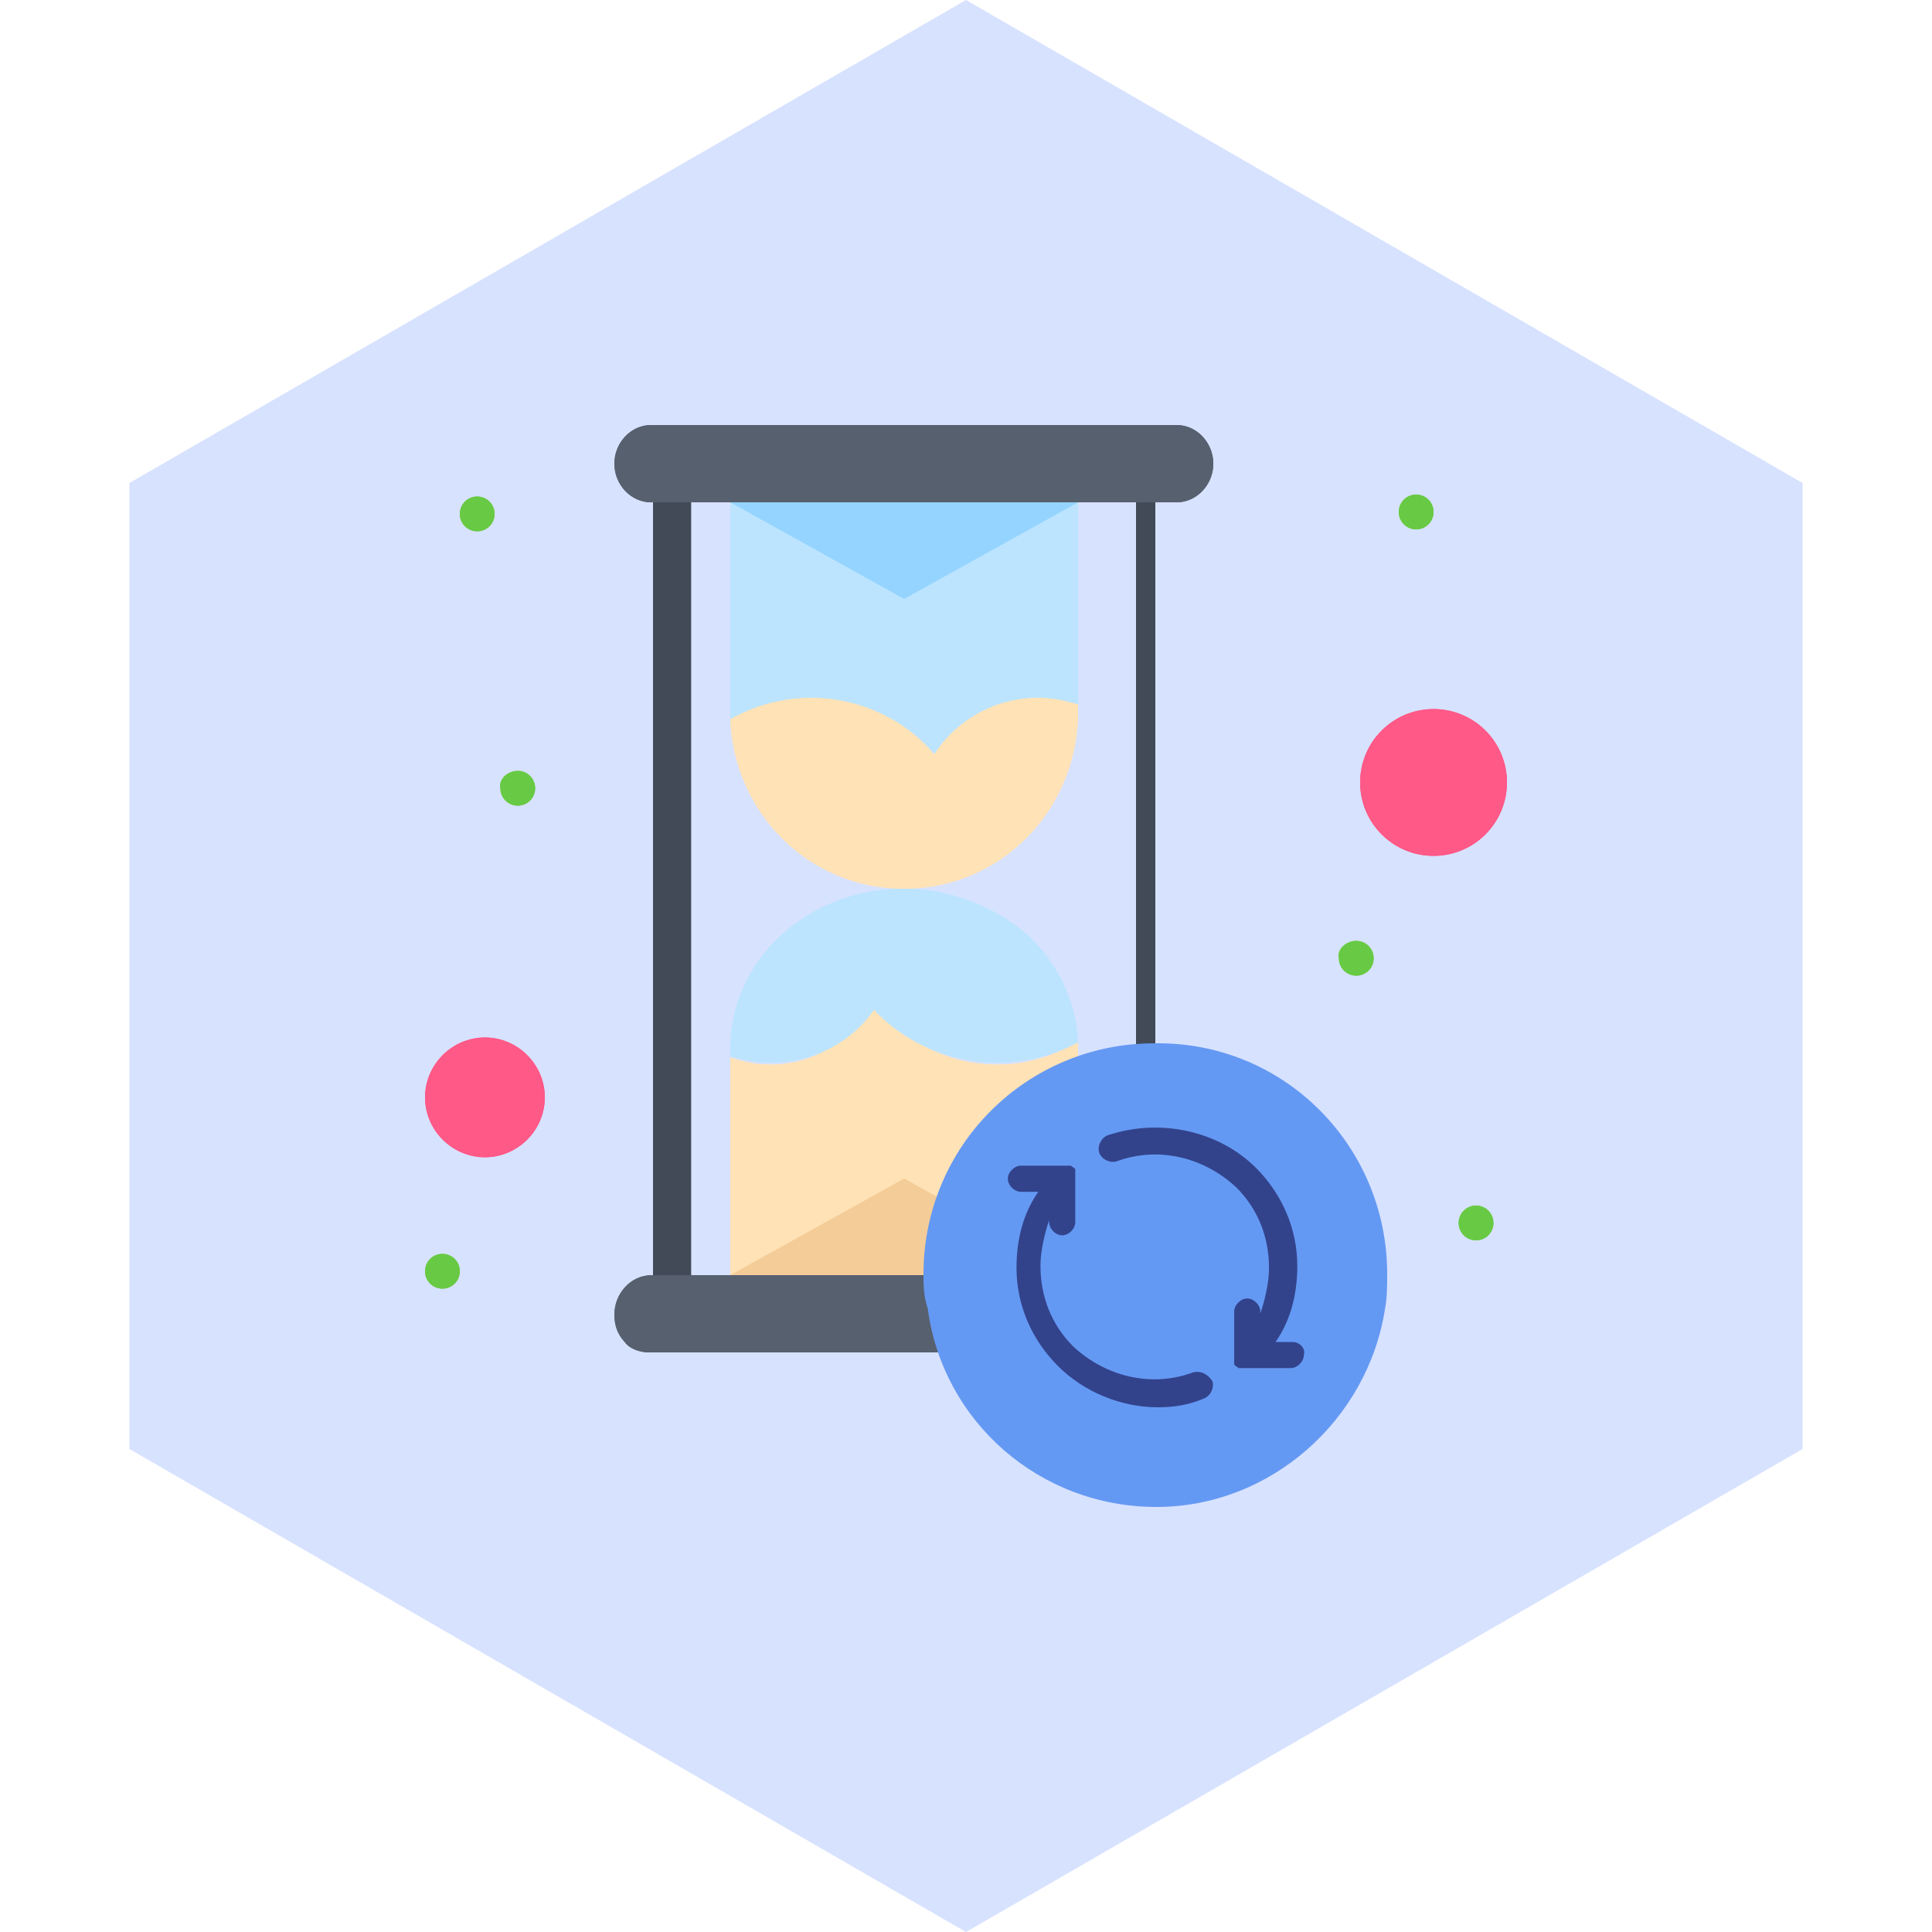 <svg width="100" height="100" viewBox="0 0 100 100" fill="none" xmlns="http://www.w3.org/2000/svg">
<g id="Group 62">
<path id="Polygon 4" d="M50 0L93.301 25V75L50 100L6.699 75V25L50 0Z" fill="#D7E2FF"/>
<g id="Group 47">
<g id="Group 40">
<path id="Vector" d="M74.2 36.7C76.3 36.7 78 38.4 78 40.5C78 42.6 76.3 44.3 74.2 44.3C72.1 44.3 70.4 42.6 70.4 40.5C70.4 38.4 72.1 36.7 74.2 36.7Z" fill="#FF5987"/>
<path id="Vector_2" d="M25.1 53.7C26.8 53.7 28.2 55.1 28.2 56.8C28.2 58.5 26.8 59.9 25.1 59.9C23.4 59.9 22 58.5 22 56.8C22 55.1 23.4 53.7 25.1 53.7Z" fill="#FF5987"/>
<path id="Vector_3" d="M76.4 62.4C76.9 62.4 77.3 62.8 77.3 63.3C77.3 63.8 76.9 64.2 76.4 64.2C75.9 64.2 75.5 63.8 75.5 63.3C75.5 62.8 75.9 62.4 76.4 62.4Z" fill="#68CA44"/>
<path id="Vector_4" d="M73.3 25.6C73.8 25.6 74.2 26 74.2 26.5C74.2 27 73.8 27.4 73.3 27.4C72.8 27.4 72.4 27 72.4 26.5C72.4 26 72.8 25.6 73.3 25.6Z" fill="#68CA44"/>
<path id="Vector_5" d="M70.2 48.7C70.7 48.7 71.1 49.1 71.1 49.6C71.1 50.1 70.7 50.5 70.2 50.5C69.7 50.5 69.3 50.1 69.3 49.6C69.2 49.1 69.7 48.7 70.2 48.7Z" fill="#68CA44"/>
<path id="Vector_6" d="M26.8 39.9C27.3 39.9 27.7 40.3 27.7 40.8C27.7 41.3 27.3 41.7 26.8 41.7C26.3 41.7 25.9 41.3 25.9 40.8C25.8 40.3 26.3 39.9 26.8 39.9Z" fill="#68CA44"/>
<path id="Vector_7" d="M22.9 64.9C23.4 64.9 23.8 65.3 23.8 65.8C23.8 66.3 23.4 66.7 22.9 66.7C22.4 66.7 22 66.3 22 65.8C22 65.3 22.4 64.9 22.9 64.9Z" fill="#68CA44"/>
<path id="Vector_8" d="M24.7 25.7C25.2 25.7 25.6 26.1 25.6 26.6C25.6 27.1 25.2 27.5 24.7 27.5C24.2 27.5 23.8 27.1 23.8 26.6C23.8 26.1 24.2 25.7 24.7 25.7Z" fill="#68CA44"/>
<path id="Vector_9" d="M74.2 36.7C76.3 36.7 78 38.4 78 40.5C78 42.6 76.3 44.3 74.2 44.3C72.1 44.3 70.4 42.6 70.4 40.5C70.4 38.4 72.1 36.7 74.2 36.7Z" fill="#FF5987"/>
<path id="Vector_10" d="M25.1 53.7C26.8 53.7 28.2 55.1 28.2 56.8C28.2 58.5 26.8 59.9 25.1 59.9C23.4 59.9 22 58.5 22 56.8C22 55.1 23.4 53.7 25.1 53.7Z" fill="#FF5987"/>
<path id="Vector_11" d="M76.4 62.4C76.9 62.4 77.3 62.8 77.3 63.3C77.3 63.8 76.9 64.2 76.4 64.2C75.9 64.2 75.5 63.8 75.5 63.3C75.5 62.8 75.9 62.4 76.4 62.4Z" fill="#68CA44"/>
<path id="Vector_12" d="M73.3 25.6C73.8 25.6 74.2 26 74.2 26.5C74.2 27 73.8 27.4 73.3 27.4C72.8 27.4 72.4 27 72.4 26.5C72.4 26 72.8 25.6 73.3 25.6Z" fill="#68CA44"/>
<path id="Vector_13" d="M70.2 48.7C70.7 48.7 71.1 49.1 71.1 49.6C71.1 50.1 70.7 50.5 70.2 50.5C69.7 50.5 69.3 50.1 69.3 49.6C69.2 49.1 69.7 48.7 70.2 48.7Z" fill="#68CA44"/>
<path id="Vector_14" d="M26.8 39.9C27.3 39.9 27.7 40.3 27.7 40.8C27.7 41.3 27.3 41.7 26.8 41.7C26.3 41.7 25.9 41.3 25.9 40.8C25.8 40.3 26.3 39.9 26.8 39.9Z" fill="#68CA44"/>
<path id="Vector_15" d="M22.9 64.9C23.4 64.9 23.8 65.3 23.8 65.8C23.8 66.3 23.4 66.7 22.9 66.7C22.4 66.7 22 66.3 22 65.8C22 65.3 22.4 64.9 22.9 64.9Z" fill="#68CA44"/>
<path id="Vector_16" d="M24.7 25.7C25.2 25.7 25.6 26.1 25.6 26.6C25.6 27.1 25.2 27.5 24.7 27.5C24.2 27.5 23.8 27.1 23.8 26.6C23.8 26.1 24.2 25.7 24.7 25.7Z" fill="#68CA44"/>
<g id="Group 31">
<path id="Vector_17" d="M59.3 67C59.05 67 58.8 66.735 58.8 66.469V25.53C58.8 25.265 59.05 25 59.3 25C59.55 25 59.8 25.265 59.8 25.53V66.469C59.8 66.735 59.55 67 59.3 67Z" fill="#414A56"/>
<path id="Vector_18" d="M34.784 67C34.292 67 33.8 66.735 33.8 66.469V25.53C33.8 25.265 34.292 25 34.784 25C35.276 25 35.768 25.265 35.768 25.53V66.469C35.932 66.735 35.44 67 34.784 67Z" fill="#414A56"/>
<path id="Vector_19" d="M55.8 53.922C54.588 54.654 53.117 55.111 51.646 55.111C49.136 55.111 46.8 53.922 45.242 52C44.117 53.83 42.213 55.111 39.877 55.111C39.098 55.111 38.406 54.928 37.8 54.745V66H55.8V54.288C55.8 54.196 55.8 54.105 55.8 53.922Z" fill="#FFE2B6"/>
<path id="Vector_20" d="M55.8 54.288V66L46.8 60.876L37.8 66V54.745C38.492 55.02 39.185 55.111 39.877 55.111C42.04 55.111 44.031 53.922 45.242 52C46.8 53.922 49.05 55.111 51.646 55.111C53.204 55.111 54.588 54.654 55.8 53.922C55.8 54.105 55.8 54.196 55.8 54.288Z" fill="#FFE2B6"/>
<path id="Vector_21" d="M55.8 36.38V36.825C55.8 41.902 51.819 46 46.8 46C41.867 46 37.973 42.081 37.8 37.181C39.011 36.469 40.483 36.023 41.954 36.023C44.463 36.023 46.8 37.181 48.358 39.052C49.483 37.27 51.386 36.023 53.723 36.023C54.329 35.934 55.108 36.112 55.8 36.38Z" fill="#FFE2B6"/>
<path id="Vector_22" d="M37.8 26V36.876C37.8 36.961 37.8 37.131 37.8 37.216C39.011 36.536 40.483 36.111 41.954 36.111C44.463 36.111 46.8 37.216 48.358 39C49.483 37.301 51.386 36.111 53.723 36.111C54.502 36.111 55.194 36.281 55.8 36.451V26H37.8Z" fill="#BCE4FF"/>
<path id="Vector_23" d="M55.8 26V36.451C55.108 36.196 54.415 36.111 53.723 36.111C51.56 36.111 49.569 37.216 48.358 39C46.8 37.216 44.55 36.111 41.954 36.111C40.396 36.111 39.011 36.536 37.8 37.216C37.8 37.131 37.8 36.961 37.8 36.876V26L46.8 30.758L55.8 26Z" fill="#BCE4FF"/>
<path id="Vector_24" d="M55.8 26L46.8 31L37.8 26H55.8Z" fill="#94D4FF"/>
<path id="Vector_25" d="M55.8 66H37.8L46.8 61L55.8 66Z" fill="#F3CC97"/>
<path id="Vector_26" d="M55.8 53.955C54.588 54.598 53.117 55 51.646 55C49.136 55 46.8 53.955 45.242 52.268C44.117 53.875 42.213 55 39.877 55C39.098 55 38.406 54.839 37.8 54.679V54.277C37.8 49.696 41.781 46 46.8 46C49.223 46 51.56 46.964 53.204 48.411C54.761 49.857 55.713 51.866 55.8 53.955Z" fill="#BCE4FF"/>
<path id="Vector_27" d="M62.8 24C62.8 25.091 61.939 26 60.906 26C56.944 26 37.656 26 33.694 26C32.661 26 31.8 25.091 31.8 24C31.8 22.909 32.661 22 33.694 22H60.906C61.939 22 62.8 22.909 62.8 24Z" fill="#57606F"/>
<path id="Vector_28" d="M62.8 67.957C62.8 69.071 61.934 70 60.895 70H33.618C33.099 70 32.579 69.814 32.319 69.443C31.973 69.071 31.8 68.607 31.8 68.05C31.8 66.935 32.666 66.006 33.705 66.006H35.09C36.389 66.006 58.817 66.006 59.683 66.006H61.068C61.934 65.913 62.8 66.842 62.8 67.957Z" fill="#57606F"/>
<path id="Vector_29" d="M59.3 67C59.05 67 58.8 66.735 58.8 66.469V25.53C58.8 25.265 59.05 25 59.3 25C59.55 25 59.8 25.265 59.8 25.53V66.469C59.8 66.735 59.55 67 59.3 67Z" fill="#414A56"/>
<path id="Vector_30" d="M34.784 67C34.292 67 33.8 66.735 33.8 66.469V25.53C33.8 25.265 34.292 25 34.784 25C35.276 25 35.768 25.265 35.768 25.53V66.469C35.932 66.735 35.44 67 34.784 67Z" fill="#414A56"/>
<path id="Vector_31" d="M55.8 53.922C54.588 54.654 53.117 55.111 51.646 55.111C49.136 55.111 46.8 53.922 45.242 52C44.117 53.83 42.213 55.111 39.877 55.111C39.098 55.111 38.406 54.928 37.8 54.745V66H55.8V54.288C55.8 54.196 55.8 54.105 55.8 53.922Z" fill="#FFE2B6"/>
<path id="Vector_32" d="M55.8 54.288V66L46.8 60.876L37.8 66V54.745C38.492 55.02 39.185 55.111 39.877 55.111C42.04 55.111 44.031 53.922 45.242 52C46.8 53.922 49.05 55.111 51.646 55.111C53.204 55.111 54.588 54.654 55.8 53.922C55.8 54.105 55.8 54.196 55.8 54.288Z" fill="#FFE2B6"/>
<path id="Vector_33" d="M55.8 36.38V36.825C55.8 41.902 51.819 46 46.8 46C41.867 46 37.973 42.081 37.8 37.181C39.011 36.469 40.483 36.023 41.954 36.023C44.463 36.023 46.8 37.181 48.358 39.052C49.483 37.27 51.386 36.023 53.723 36.023C54.329 35.934 55.108 36.112 55.8 36.38Z" fill="#FFE2B6"/>
<path id="Vector_34" d="M37.8 26V36.876C37.8 36.961 37.8 37.131 37.8 37.216C39.011 36.536 40.483 36.111 41.954 36.111C44.463 36.111 46.8 37.216 48.358 39C49.483 37.301 51.386 36.111 53.723 36.111C54.502 36.111 55.194 36.281 55.8 36.451V26H37.8Z" fill="#BCE4FF"/>
<path id="Vector_35" d="M55.8 26V36.451C55.108 36.196 54.415 36.111 53.723 36.111C51.56 36.111 49.569 37.216 48.358 39C46.8 37.216 44.55 36.111 41.954 36.111C40.396 36.111 39.011 36.536 37.8 37.216C37.8 37.131 37.8 36.961 37.8 36.876V26L46.8 30.758L55.8 26Z" fill="#BCE4FF"/>
<path id="Vector_36" d="M55.8 26L46.8 31L37.8 26H55.8Z" fill="#94D4FF"/>
<path id="Vector_37" d="M55.8 66H37.8L46.8 61L55.8 66Z" fill="#F3CC97"/>
<path id="Vector_38" d="M55.8 53.955C54.588 54.598 53.117 55 51.646 55C49.136 55 46.8 53.955 45.242 52.268C44.117 53.875 42.213 55 39.877 55C39.098 55 38.406 54.839 37.8 54.679V54.277C37.8 49.696 41.781 46 46.8 46C49.223 46 51.56 46.964 53.204 48.411C54.761 49.857 55.713 51.866 55.8 53.955Z" fill="#BCE4FF"/>
<path id="Vector_39" d="M62.8 24C62.8 25.091 61.939 26 60.906 26C56.944 26 37.656 26 33.694 26C32.661 26 31.8 25.091 31.8 24C31.8 22.909 32.661 22 33.694 22H60.906C61.939 22 62.8 22.909 62.8 24Z" fill="#57606F"/>
<path id="Vector_40" d="M62.8 67.957C62.8 69.071 61.934 70 60.895 70H33.618C33.099 70 32.579 69.814 32.319 69.443C31.973 69.071 31.8 68.607 31.8 68.05C31.8 66.935 32.666 66.006 33.705 66.006H35.09C36.389 66.006 58.817 66.006 59.683 66.006H61.068C61.934 65.913 62.8 66.842 62.8 67.957Z" fill="#57606F"/>
</g>
<g id="Group 33">
<path id="Vector_41" d="M71.8 65.945C71.8 66.508 71.8 67.184 71.688 67.747C70.795 73.493 65.772 78 59.856 78C53.828 78 48.805 73.606 48.023 67.747C47.8 67.071 47.8 66.508 47.8 65.945C47.8 59.297 53.158 54.002 59.744 54.002C66.442 53.889 71.8 59.297 71.8 65.945Z" fill="#6499F3"/>
<g id="Group 32">
<path id="Vector_42" d="M61.74 71.039C59.6 71.828 57.234 71.264 55.544 69.687C54.417 68.56 53.854 67.096 53.854 65.518C53.854 64.73 54.079 63.828 54.304 63.152V63.265C54.304 63.603 54.642 63.941 54.98 63.941C55.318 63.941 55.656 63.603 55.656 63.265V61.011V60.899C55.656 60.899 55.656 60.899 55.656 60.786C55.656 60.786 55.656 60.786 55.656 60.673C55.656 60.673 55.656 60.673 55.656 60.561C55.656 60.448 55.544 60.448 55.431 60.335C55.431 60.335 55.431 60.335 55.318 60.335C55.318 60.335 55.318 60.335 55.206 60.335H55.093H52.84C52.502 60.335 52.164 60.673 52.164 61.011C52.164 61.349 52.502 61.688 52.84 61.688H53.741C52.952 62.814 52.614 64.166 52.614 65.631C52.614 67.546 53.403 69.349 54.755 70.701C56.107 72.053 58.022 72.842 59.938 72.842C60.726 72.842 61.515 72.729 62.304 72.391C62.642 72.278 62.867 71.828 62.754 71.49C62.529 71.152 62.191 70.926 61.74 71.039Z" fill="#32438C"/>
<path id="Vector_43" d="M66.923 69.462H66.022C66.81 68.335 67.148 66.983 67.148 65.518C67.148 63.603 66.36 61.8 65.008 60.448C63.092 58.533 60.05 57.857 57.346 58.758C57.008 58.871 56.783 59.322 56.896 59.66C57.008 59.998 57.459 60.223 57.797 60.11C59.938 59.322 62.304 59.885 63.994 61.462C65.12 62.589 65.684 64.054 65.684 65.631C65.684 66.42 65.458 67.321 65.233 67.997V67.884C65.233 67.546 64.895 67.208 64.557 67.208C64.219 67.208 63.881 67.546 63.881 67.884V70.138V70.251C63.881 70.251 63.881 70.251 63.881 70.363C63.881 70.363 63.881 70.363 63.881 70.476C63.881 70.476 63.881 70.476 63.881 70.588C63.881 70.701 63.994 70.701 64.106 70.814C64.106 70.814 64.106 70.814 64.219 70.814C64.219 70.814 64.219 70.814 64.332 70.814C64.332 70.814 64.332 70.814 64.444 70.814H64.557H66.81C67.148 70.814 67.486 70.476 67.486 70.138C67.599 69.8 67.261 69.462 66.923 69.462Z" fill="#32438C"/>
</g>
</g>
</g>
</g>
</g>
</svg>
